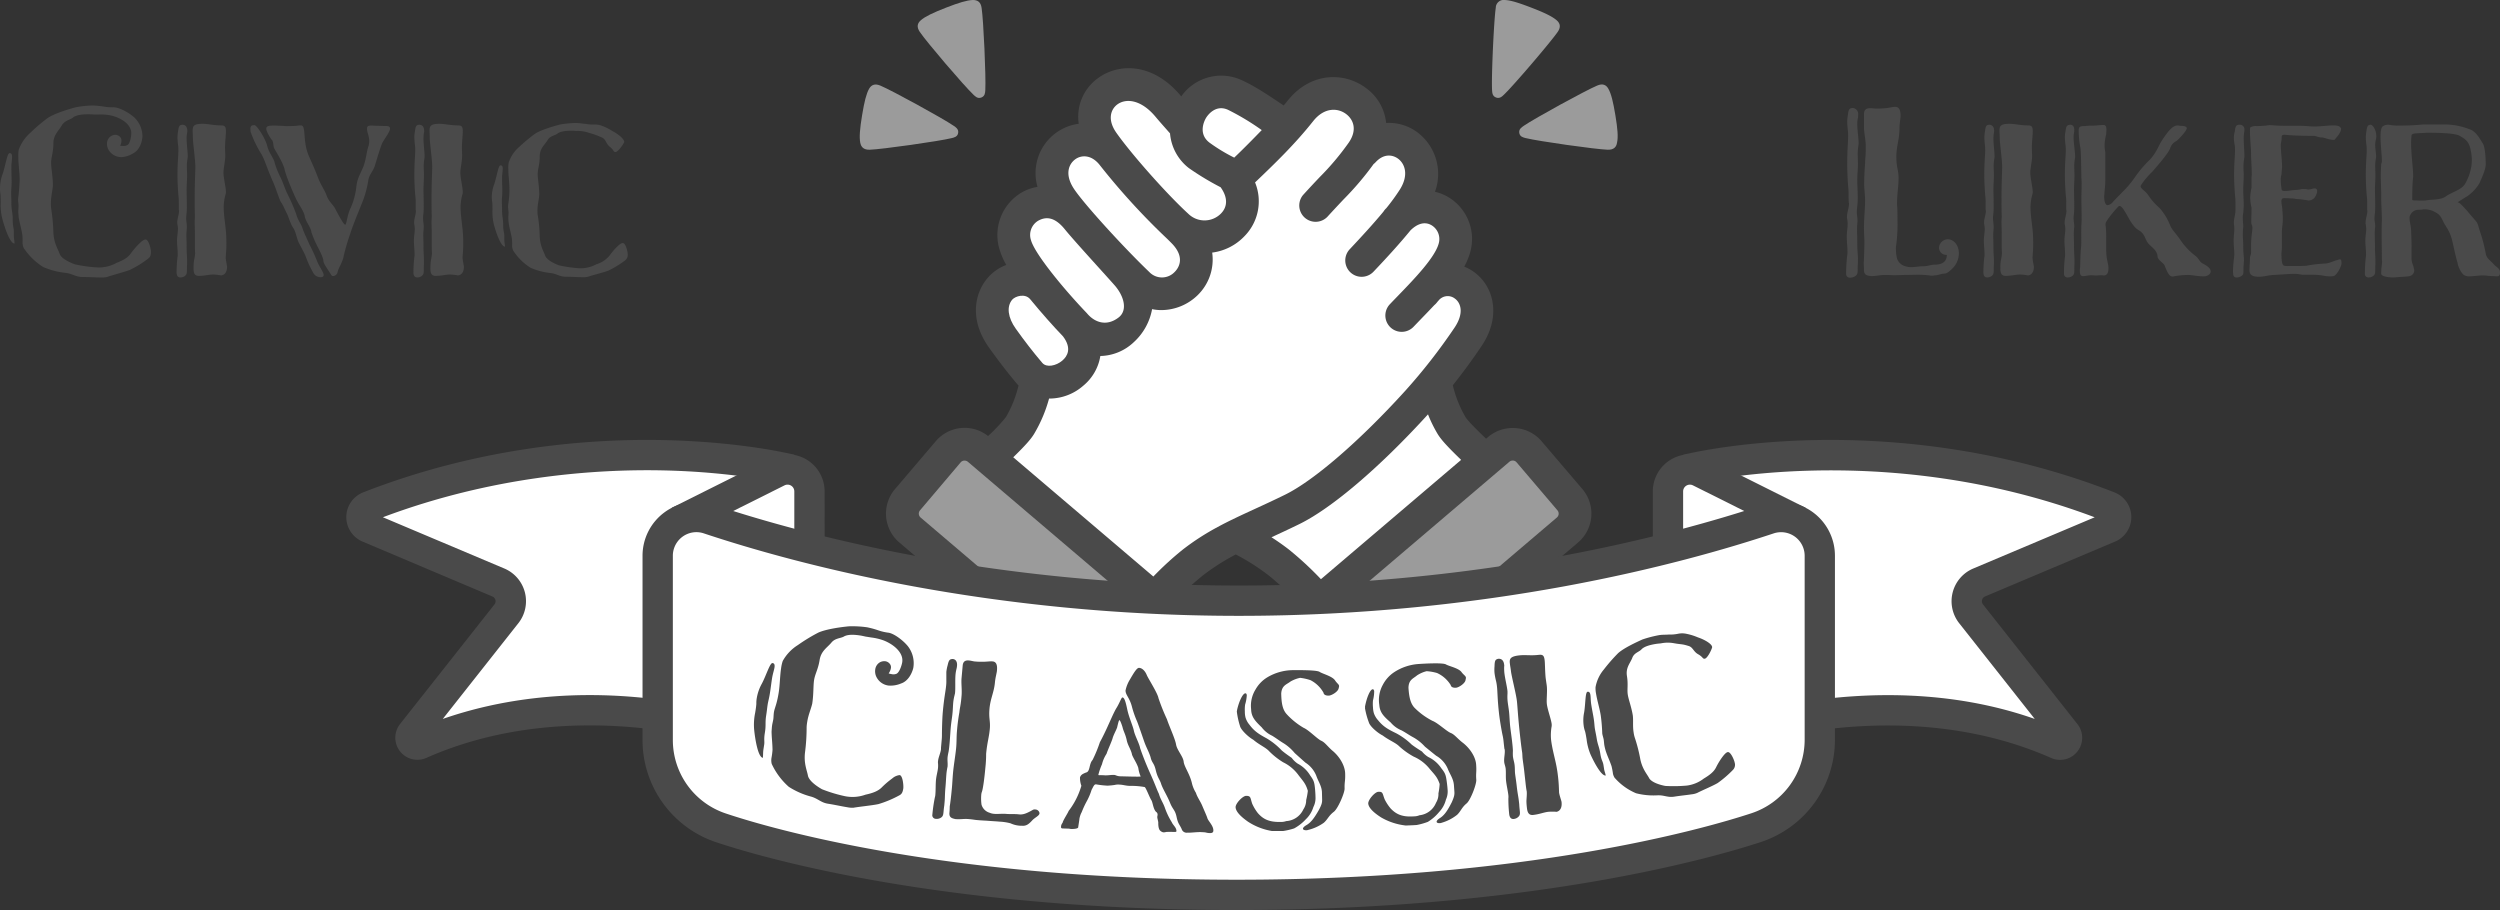 <svg id="Layer_1" data-name="Layer 1" xmlns="http://www.w3.org/2000/svg" viewBox="0 0 800 291.21"><rect x="0" y="0" width="800" height="291.21" fill="#333333" stroke="none"/><defs><style>.cls-1{fill:#9b9b9b;}.cls-2{fill:#4a4a4a;}.cls-3{fill:#fff;}</style></defs><path class="cls-1" d="M478.72,31.19h0c1.18.46,1.94-.32,2.56-.91,3.08-2.93,15-16.89,17.19-20.08,1.1-1.61.73-2.79-.35-3.72-1.43-1.23-3.88-2.41-8-4S483.35.06,481.46,0a2.52,2.52,0,0,0-2.81,2.49c-.6,3.81-1.43,22.09-1.19,26.31C477.51,29.65,477.54,30.73,478.72,31.19Z"/><path class="cls-1" d="M516.92,36.87c-.71-4.3-1.34-6.88-2.25-8.48-.69-1.22-1.78-1.79-3.59-1-3.62,1.51-19.92,10.43-23.46,12.86-.72.49-1.65,1.08-1.45,2.3v0c.2,1.21,1.26,1.44,2.09,1.65,4.11,1,22.31,3.58,26.19,3.71,1.95.07,2.79-.86,3-2.25C517.86,43.83,517.63,41.17,516.92,36.87Z"/><path class="cls-1" d="M311.49,30.29c.61.59,1.38,1.37,2.55.91h0c1.17-.46,1.21-1.54,1.26-2.39.24-4.22-.59-22.5-1.19-26.31C313.84.58,312.76,0,311.33,0c-1.89.06-4.5.85-8.65,2.47s-6.6,2.79-8,4c-1.09.93-1.45,2.11-.36,3.72C296.47,13.4,308.4,27.36,311.49,30.29Z"/><path class="cls-1" d="M306.61,42.55v0c.2-1.22-.72-1.81-1.44-2.3-3.54-2.43-19.84-11.35-23.46-12.86-1.81-.76-2.9-.19-3.59,1-.91,1.6-1.54,4.18-2.25,8.48s-.94,7-.59,8.79c.26,1.39,1.1,2.32,3.05,2.25,3.88-.13,22.08-2.7,26.19-3.71C305.35,44,306.41,43.76,306.61,42.55Z"/><path class="cls-2" d="M493.29,141.18A12,12,0,0,0,485,137a12.12,12.12,0,0,0-8.82,2.85l-.63.54c-2.74-2.63-5.88-5.73-6.59-6.92a37.39,37.39,0,0,1-4.06-10.18c3.82-4.8,6.93-9.17,9.15-12.48,3.79-5.59,4.07-10.45,3.65-13.54A14.87,14.87,0,0,0,471.63,87a14.7,14.7,0,0,0-3.08-1.68,21.37,21.37,0,0,0,2-4.93A15.6,15.6,0,0,0,463,62.81a14.82,14.82,0,0,0-3.81-1.44,16.63,16.63,0,0,0-5.37-18.83,15.22,15.22,0,0,0-10.26-3.19A15.68,15.68,0,0,0,437,28.09c-6.76-5-17.51-5.22-25,4.18-.41.51-.81,1-1.22,1.48l-.32-.21c-5-3.36-8.95-6-13.18-7.92A15.63,15.63,0,0,0,378,30.85l-.2-.24c-9.07-10.82-20.19-10.4-26.68-5.42a15.14,15.14,0,0,0-5.92,14.41A15.92,15.92,0,0,0,332,59.8a15,15,0,0,0-4.93,1.72,15.79,15.79,0,0,0-7.2,18.36A25.1,25.1,0,0,0,322,84.79a14.53,14.53,0,0,0-6.33,4.61c-3.76,4.73-5.51,13,.84,21.87,3.06,4.28,6,8.1,9,11.65.13.15.28.29.42.44a37.18,37.18,0,0,1-4,10.06,53.35,53.35,0,0,1-5.75,6.11,12.09,12.09,0,0,0-16.73,1.65l-13.05,15.33a12.12,12.12,0,0,0,1.37,17.07l59.69,50.81a12,12,0,0,0,7.83,2.88c.33,0,.66,0,1,0a11.94,11.94,0,0,0,8.25-4.22l13.06-15.34a12.09,12.09,0,0,0-.6-16.34,87,87,0,0,1,7.88-7.2,70.7,70.7,0,0,1,10.57-6.74,69.72,69.72,0,0,1,10.57,6.74,94.15,94.15,0,0,1,8.84,8.17,12.13,12.13,0,0,0-2.58,6.56,12,12,0,0,0,2.85,8.81l13,15.34a12,12,0,0,0,8.25,4.22c.34,0,.67,0,1,0a12,12,0,0,0,7.82-2.88h0L505,173.58a12.13,12.13,0,0,0,1.37-17.07Z"/><path class="cls-3" d="M378.5,175.86a100.23,100.23,0,0,0-9.43,8.63l-44.83-38.16c3.67-3.59,5.61-5.71,6.7-7.53a45.31,45.31,0,0,0,4.76-11.26H336a16.5,16.5,0,0,0,10.7-4.16,15.5,15.5,0,0,0,5.41-9.46h0a16,16,0,0,0,10.72-4.44,18.87,18.87,0,0,0,5.84-10.55,15.06,15.06,0,0,0,3,.3,16.74,16.74,0,0,0,11.5-4.7,15.91,15.91,0,0,0,4.73-13.7,17.3,17.3,0,0,0,10.3-5.22,15.9,15.9,0,0,0,3.42-17.23c6.54-6.26,12.73-12.22,18.6-19.62,3.48-4.4,7.79-4.32,10.51-2.29,2.32,1.72,3.75,5.06.81,9.25a84.62,84.62,0,0,1-9.2,10.92c-1.55,1.63-3.3,3.49-5.37,5.77a5.23,5.23,0,0,0,7.76,7c2-2.19,3.7-4,5.21-5.6a95.65,95.65,0,0,0,9.62-11.32,4.93,4.93,0,0,0,.64-.58c2.63-2.86,5.47-2.43,7.25-1.08,2.08,1.59,3.46,5.12.51,9.82a65,65,0,0,1-4.37,6,3.07,3.07,0,0,0-.26.25,5.8,5.8,0,0,0-.65.85c-3.25,3.93-7.11,8.11-10.76,12a5.23,5.23,0,1,0,7.6,7.19c4-4.21,8.24-8.82,11.83-13.22,2.24-2.21,4.56-2.84,6.59-1.73a5.15,5.15,0,0,1,2.48,5.81c-1.16,4.54-7.76,11.37-13.07,16.86-.88.91-1.75,1.8-2.59,2.69a5.23,5.23,0,0,0,7.57,7.22l2.54-2.64c1.38-1.42,2.76-2.86,4.12-4.3a5.08,5.08,0,0,0,.85-.88c.09-.12.18-.22.27-.33l.24-.26a3.74,3.74,0,0,1,5.18-.64c1.94,1.38,3.07,4.67-.12,9.39A183,183,0,0,1,449.73,125c-14.51,16-29.29,28.8-38.56,33.33-3.47,1.7-6.57,3.13-9.57,4.51C392.92,166.83,386.07,170,378.5,175.86Z"/><path class="cls-3" d="M412.46,175.86c-1.81-1.4-3.65-2.69-5.59-3.94,2.69-1.24,5.67-2.62,8.9-4.2,10.42-5.1,25.79-18.2,41.19-35.13A42.79,42.79,0,0,0,460,138.8c1.17,1.95,3.32,4.26,7.56,8.36l-44.86,38.18A105.29,105.29,0,0,0,412.46,175.86Z"/><path class="cls-3" d="M385.94,37.71c.46-.75,3-4.42,7.05-2.56a79,79,0,0,1,10.77,6.48c-2.67,2.75-5.85,6-8.81,8.81a55,55,0,0,1-8-4.86C383.13,42.57,385.64,38.2,385.94,37.71Z"/><path class="cls-3" d="M357.45,33.49c2.75-2.11,7.62-1.73,12.29,3.84,1.43,1.71,3,3.46,4.67,5.35a15.66,15.66,0,0,0,6,11.09,88,88,0,0,0,10.19,6.15c2.25,3.14,2.33,6.13.12,8.4a7.39,7.39,0,0,1-10.43.12c-6.81-6.22-18.25-19.11-23.09-26C354.26,38.21,355.5,35,357.45,33.49Z"/><path class="cls-3" d="M344.14,50.93c1.87-1.33,5.13-1.57,7.87,2a220.37,220.37,0,0,0,21.22,23.24c.45.41,1.84,1.81,2.1,2.1,4.16,4.6,1.47,7.87.55,8.77a5.59,5.59,0,0,1-8.11,0c-8.11-7.76-21.35-22.22-24.31-26.93C340.69,55.67,342,52.46,344.14,50.93Z"/><path class="cls-3" d="M332.19,70.65c2.39-1.35,5.21-1.37,8.49,2.65,3,3.71,12.24,13.75,16,18,3,3.43,4.28,8,1.25,10.31-3.83,2.94-7.67,1.6-10.14-1.4-7.49-7.81-16.58-18.91-17.85-23.28A5.3,5.3,0,0,1,332.19,70.65Z"/><path class="cls-3" d="M325.05,105.19c-2.53-3.54-3-7.07-1.16-9.28,1-1.16,4.16-2.12,5.78-.15,3.4,4.14,7.49,8.78,10.49,11.87,2.86,3.79,1.49,6.31-.24,7.78-1.92,1.63-5,2.33-6.38.72C330.71,112.81,327.93,109.23,325.05,105.19Z"/><path class="cls-1" d="M369.66,200.89,356.6,216.23a1.61,1.61,0,0,1-1.12.57,1.59,1.59,0,0,1-1.19-.38L294.6,165.61a1.63,1.63,0,0,1-.19-2.31l13-15.34a1.65,1.65,0,0,1,1.12-.57h.13a1.66,1.66,0,0,1,1.07.39l59.69,50.81a1.61,1.61,0,0,1,.57,1.11A1.64,1.64,0,0,1,369.66,200.89Z"/><path class="cls-1" d="M498.19,165.61,438.5,216.42h0a1.66,1.66,0,0,1-2.32-.19l-13.05-15.34a1.63,1.63,0,0,1,.19-2.31L483,147.77a1.64,1.64,0,0,1,1.06-.39h.13a1.61,1.61,0,0,1,1.12.57l13.06,15.34A1.63,1.63,0,0,1,498.19,165.61Z"/><path class="cls-3" d="M253,150.22s-63.64-16.06-135,11.87a3.64,3.64,0,0,0-.07,6.74l41.62,17.56a6.53,6.53,0,0,1,2.58,10.05l-30.22,38.27a2.23,2.23,0,0,0,2.66,3.41c56.42-25,117.23,1.07,117.23,1.07"/><path class="cls-2" d="M249.8,243.65A166.53,166.53,0,0,0,213.26,234c-19.6-2.95-48.83-3.87-76.81,8.52A7.07,7.07,0,0,1,128,231.71l30.22-38.28a1.62,1.62,0,0,0,.31-1.45,1.66,1.66,0,0,0-1-1.12L116,173.3a8.5,8.5,0,0,1,.19-15.73c37.62-14.72,73.06-17.23,96.16-16.74,25.09.53,41.16,4.52,41.83,4.69l-2.38,9.41,1.19-4.71-1.18,4.71c-.16,0-15.9-3.93-40-4.41-21.56-.42-54.33,1.87-89.29,15l38.84,16.39a11.36,11.36,0,0,1,4.51,17.52l-24.18,30.63c17-5.92,41.62-10.42,73.31-5.59,22.61,3.45,38,10,38.64,10.25Z"/><path class="cls-3" d="M217.18,166.82,248.89,151A7,7,0,0,1,259,157.24v16.84"/><path class="cls-2" d="M263.89,174.08h-9.71V157.24a2.16,2.16,0,0,0-3.12-1.93l-31.72,15.85L215,162.48l31.71-15.85a11.87,11.87,0,0,1,17.17,10.61Z"/><path class="cls-3" d="M539.83,150.22s63.64-16.06,135,11.87a3.64,3.64,0,0,1,.08,6.74l-41.62,17.56a6.52,6.52,0,0,0-2.58,10.05L661,234.71a2.22,2.22,0,0,1-2.65,3.41c-56.43-25-117.23,1.07-117.23,1.07"/><path class="cls-2" d="M543,243.65l-3.82-8.92c.64-.27,16-6.8,38.63-10.25,18.83-2.87,46.05-4,73.31,5.58l-24.17-30.62a11.36,11.36,0,0,1,4.51-17.52l38.84-16.39c-68-25.57-128.65-10.76-129.27-10.6l-2.37-9.41c.67-.17,16.73-4.16,41.83-4.69,23.1-.48,58.54,2,96.16,16.74a8.5,8.5,0,0,1,.19,15.73l-41.61,17.56a1.66,1.66,0,0,0-.66,2.57l30.21,38.28a7.07,7.07,0,0,1-8.42,10.84c-28-12.39-57.22-11.47-76.81-8.52A167,167,0,0,0,543,243.65Z"/><path class="cls-3" d="M575.61,166.82,543.9,151a7,7,0,0,0-10.15,6.27v16.84"/><path class="cls-2" d="M538.6,174.08h-9.7V157.24a11.87,11.87,0,0,1,17.17-10.61l31.71,15.85-4.34,8.68-31.71-15.85a2.17,2.17,0,0,0-3.13,1.93Z"/><path class="cls-3" d="M582.33,236.68a29.65,29.65,0,0,1-20.43,28.18c-28.92,9.5-87.19,21.5-166.2,21.5-78.81,0-136.35-11.93-164.93-21.42a29.66,29.66,0,0,1-20.31-28.15V177.85a12.4,12.4,0,0,1,16.31-11.77c27.89,9.28,89.56,26.14,169.62,26.14S538.13,175.36,566,166.08a12.4,12.4,0,0,1,16.31,11.77Z"/><path class="cls-2" d="M395.7,291.21c-93.93,0-151.15-16.59-166.46-21.67a34.46,34.46,0,0,1-23.63-32.75V177.85a17.24,17.24,0,0,1,22.69-16.37c29.06,9.67,89.53,25.89,168.09,25.89s139-16.22,168.09-25.89a17.24,17.24,0,0,1,22.7,16.37v58.83a34.44,34.44,0,0,1-23.77,32.79C547.88,274.57,489.87,291.21,395.7,291.21ZM222.83,170.29a7.55,7.55,0,0,0-7.52,7.56v58.94a24.77,24.77,0,0,0,17,23.54c14.95,5,70.93,21.18,163.4,21.18,92.73,0,149.5-16.27,164.69-21.25a24.78,24.78,0,0,0,17.09-23.58V177.85a7.54,7.54,0,0,0-9.93-7.16c-29.61,9.85-91.22,26.38-171.16,26.38s-141.54-16.53-171.15-26.38A7.47,7.47,0,0,0,222.83,170.29Z"/><path class="cls-2" d="M241.33,233.52a18.65,18.65,0,0,1,.31-5.36c.17-1,.32-2,.39-2.9a9.87,9.87,0,0,1,.16-2,14.28,14.28,0,0,1,1.63-4.54c1.43-2.74,2.58-6.67,3.4-6.54.59.09.74.57.62,1.39s-.54,2-.78,3.45c-.3,1.93-.46,3.43-.68,4.77-.27,1.71-.57,2.65-.72,3.61-.18,1.12-.25,2.1-.49,3.58-.37,2.38,0,3-.41,5.49s0,2.66-.26,4.07l-.21,1.34c-.15,1-.06,1.82-.19,2.63C242.54,242.24,241.63,236.46,241.33,233.52Zm49.21-26.71a8.87,8.87,0,0,1,1.72,6.9c-.45,1.9-1.74,4.29-3.91,5a8.7,8.7,0,0,1-3.91.68,5,5,0,0,1-3.8-2.43,4.12,4.12,0,0,1-.55-2.83,3.08,3.08,0,0,1,1.49-2.2,2.92,2.92,0,0,1,1.73-.33,2.2,2.2,0,0,1,1.64,1.17,1.67,1.67,0,0,1,.13,1.08,4.07,4.07,0,0,1-.71,1.64,6.29,6.29,0,0,0,1,.24,2.49,2.49,0,0,0,1.54-.14c.91-.46,1.63-2.63,1.8-3.67.5-3.19-3-5.87-6-7a17.74,17.74,0,0,0-3.89-.92l-1.48-.24c-.23,0-1-.22-1.92-.38-1.79-.28-4.11-.49-5.46.36-1.16.58-2.82.47-4,2-1.4,1.61-3.23,2.62-3.69,5.51s-1.46,4.42-1.76,6.35c-.29,1.78-.13,4.62-.6,7.59-.44,1.83-1.24,3.53-1.59,5.76a14.15,14.15,0,0,0-.2,1.72,62.41,62.41,0,0,1-.52,8.14c-.42,3.59.68,5.82.95,7.46.42,1.67,2.82,3.34,4.5,4.29a46.1,46.1,0,0,0,7.34,2.22,12.12,12.12,0,0,0,6.55-.48c2.44-.53,4.14-1.18,5.33-2.44a28.39,28.39,0,0,1,3.25-2.76,4.29,4.29,0,0,1,2.38-1.07c1,.17,1.28,3.48,1.15,4.3-.2,1.26-.52,1.82-1.34,2.22a34.12,34.12,0,0,1-6.61,2.76c-2.05.44-6.29.84-8,1.17a8,8,0,0,1-2-.17c-1.71-.27-3.91-.77-6.14-1.12-2.38-.37-3.23-1.73-5.65-2.34a25,25,0,0,1-6.9-3.07,22.27,22.27,0,0,1-5.46-7.33,4.8,4.8,0,0,1-.09-1.84,22.42,22.42,0,0,0,.35-2.69c-.06-2.52-.24-3.31-.31-5.75.06-.83.09-1.51.18-2.11s.29-1.32.38-1.92.07-1.43.2-2.25c.23-1.41.92-2.44,1.53-6.3.39-2.45.39-5.35.76-7.72a12,12,0,0,1,.53-2.36,14,14,0,0,1,4.84-5.09,55.74,55.74,0,0,1,6.57-4c2.53-1.12,7.2-1.76,9.76-2a34,34,0,0,1,5.81.31,27.69,27.69,0,0,1,3.65,1,15.9,15.9,0,0,0,3.16.73C286,202.67,289,204.89,290.54,206.81Z"/><path class="cls-2" d="M306.25,213a5.33,5.33,0,0,1-.16,1,12.61,12.61,0,0,0-.32,1.79c-.17,1.94,0,4.37-.15,5.87,0,.3-.12.52-.14.74a14.78,14.78,0,0,0-.45,2.46c-.09,1-.11,2.1-.21,3.15-.15,1.72-.4,2.76-.59,4.93-.12,1.35-.21,3.15-.37,4.95-.08.9-.17,1.79-.32,2.69a15.35,15.35,0,0,0-.31,1.71c-.1,1.12.07,1.81,0,2.86,0,.3-.13.59-.15.89a15.64,15.64,0,0,0-.24,1.79c-.11,1.2-.13,2.26-.29,4.05-.22,2.4-.14,3.24-.28,4.74l-.1,1.12c-.36,2.31-.13,3.16-.87,3.77a2.42,2.42,0,0,1-1.78.52,1.17,1.17,0,0,1-1.19-1.09,51.1,51.1,0,0,1,.82-5.74,4,4,0,0,0,.17-1c.12-1.35.06-3.16.19-4.59s.54-2.67.66-3.94a9,9,0,0,0,0-1.36,2.72,2.72,0,0,1,0-.76c.12-1.27.84-2.64.95-3.84,0-.15,0-.3,0-.45.07-.75.14-1.58.2-2.25a15.41,15.41,0,0,0,.1-1.88c0-1.29.07-5,.27-7.22.42-4.72.9-6.64,1.07-8.51a12.55,12.55,0,0,0,.07-1.66c0-1.28,0-2.11,0-2.71a12.67,12.67,0,0,1,.42-2.16c.39-1.77.7-1.9,1.54-2C306,210.93,306.34,212,306.25,213Zm17.12,50.46a16.77,16.77,0,0,0-3.43-.53c-1.27-.12-2.78-.18-4.27-.31-1.81-.09-2.48-.15-3.23-.22s-.89-.15-2.39-.29c-1.65-.15-2.66.14-4.3,0-1.26-.26-2.07-.56-1.93-2.06.11-1.2.07-1.65.11-2.1.15-.82.43-3.06.69-5.91.14-1.64.18-2.85.36-4.87.22-2.4.84-6,1-8,.16-1.79.08-3.39.24-5.11a60.74,60.74,0,0,1,.78-6.12c.11-1.27.42-2.23.62-4.4l.08-.9c.17-1.87-.16-4.09,0-5.66l.36-4c.13-1.5,1.06-1.72,2-1.63.68.06,1.34.27,1.86.32a24.58,24.58,0,0,0,2.71.09c1.06,0,2.13-.18,3-.11s1.6.67,1.4,2.85c0,.6-.5,2.22-.65,3.86-.28,3.15-1.45,5.16-1.74,8.38s.33,3.95.1,6.5c-.25,2.77-.84,4.3-1.18,8a38.6,38.6,0,0,1-.25,4.51c-.3,3.37-.79,7-1.15,7.75a4.43,4.43,0,0,0-.17,1,14,14,0,0,0,.1,3,3.77,3.77,0,0,0,2.56,2.57,4.46,4.46,0,0,0,1.48.36c1.12.1,2.5-.08,3.62,0,1.58.15,2.94,0,4.22.16s2.35-.17,4.5-1.41a1.15,1.15,0,0,1,.77-.15,1.42,1.42,0,0,1,1.29.79,1.14,1.14,0,0,1,.11.46c-.07.75-1.32,1.24-2.23,2.14-1.09,1.19-1.91,1.94-3.34,1.82A8.37,8.37,0,0,1,323.37,263.46Z"/><path class="cls-2" d="M375.55,266.22c-1.58-.05-2,0-2.34,0a2.67,2.67,0,0,1-1,.12,2,2,0,0,1-.89-.48c-.74-.55-.68-2.5-.67-2.58,0-.45-.33-1.44-.32-1.81s.09-.45.09-.68a1,1,0,0,0-.49-1c-.95-1-1-3-1.54-3.81s-1.75-4.12-2.13-4.13a24.72,24.72,0,0,0-4.65-.37c-1.28,0-2.17-.37-3.45-.41a4.45,4.45,0,0,0-1.43.11,21.32,21.32,0,0,1-2.34.23,29.14,29.14,0,0,1-3.67-.42c-.6,0-.77.58-1.41,1.76a19.6,19.6,0,0,1-1.46,3.49,29.64,29.64,0,0,0-1.7,3.64,6.93,6.93,0,0,0-.74,2.16c0,.22-.29,2-.39,2.69,0,.38-1.07.57-2.2.54-.37,0-.59-.1-.9-.11l-1.72-.05c-.45,0-.68-.1-.67-.47a2,2,0,0,1,.5-1.34c.1-.75,1.83-3.33,1.92-3.78a23.37,23.37,0,0,0,1.9-2.87,24.56,24.56,0,0,0,2.19-5.2,7.33,7.33,0,0,1-.44-2.72c.32-.75.63-1,1.92-1.52,1.37-.26.92-2.76,2.09-4a42.67,42.67,0,0,0,2.36-5.72c.79-1.41,2-3.93,2.65-5.41.56-1.19,1.62-3.71,2.49-5.26,1.19-1.85,1.7-3.64,2.07-3.63.6,0,1,1.24,1.54,3.81s1.79,5.25,2.12,6.84,1.75,4.12,2,5.56c.48,1.44,1.66,4.64,3.28,8.22s1.95,4.8,2.73,6.41c.54,1.89,1.34,2.75,2,4.72a23.28,23.28,0,0,0,2.12,4.36c.42,1,1.53,1.7,1.49,2.9C376.37,266.25,376,266.24,375.55,266.22ZM356.1,236c-.26,1.12-1.55,3.79-2,5.21a10.82,10.82,0,0,0-1.46,3.34,21.61,21.61,0,0,0-1.16,3.35c0,.15.07.15.3.16a16.18,16.18,0,0,1,1.95.06c.9,0,1.89-.17,2.64-.15a1.8,1.8,0,0,1,.6.1,4.09,4.09,0,0,0,1.72.35c.37,0,6.31.2,6.32.05a10.37,10.37,0,0,1-.75-2.73c-.48-1.52-1.49-2.91-2-4.2-.32-1.74-1.41-3-1.73-4.8-.47-2-1-2.66-1.31-4-.2-.69-.75-2.28-1-2.29s-.58,1.79-.66,1.93C357.55,233,356.6,234.56,356.1,236Zm27.57,30.28c-1.05,0-2.64.22-3.77.18a1.65,1.65,0,0,1-1.77-1.18c-.7-1.53-1.15-1.62-1.61-3.81-.52-2.43-1.2-2.3-2.11-4.58s-2.42-4.59-2.89-6.19c-.49-1.44-1.08-1.76-1.68-4.26s-1.21-2.15-1.67-4.19c-.62-1.9-1.34-3-2-4.88s-1.58-4.64-2.28-6.46a31.72,31.72,0,0,1-1.72-4.95c-.75-2.73-2-3.59-2-5a10.86,10.86,0,0,1,1.39-3.49c1-1.7,2.15-3.77,2.9-3.75,1.13,0,2.07,1.2,2.49,2.26s3.5,5.83,3.76,7.42a66,66,0,0,0,2.72,6.78c.68,2.13,2.59,6.17,2.91,8.06s2.36,3.91,2.45,5.65c.33,1.74,1.85,3.66,2.58,6.55a10.39,10.39,0,0,0,1.33,3.27c.41,1.37,1.42,2.68,2.05,4.2s1.41,3.21,1.61,3.89c.2.84,2,2.47,1.91,4,0,.68-.55.81-1.23.79a6.24,6.24,0,0,1-1.2-.19C385.62,266.31,384,266.26,383.67,266.25Z"/><path class="cls-2" d="M398.51,221.86a.38.38,0,0,1,.38.29c0,.07.08.15.08.3a12.19,12.19,0,0,1-.53,3,11.26,11.26,0,0,0-.09,2.18,8.08,8.08,0,0,0,.19,1.88,6.21,6.21,0,0,0,1.26,2.37c1.48,2,2.85,2.95,5.52,4.39a22,22,0,0,1,4.83,3.87c1.38,1.17,3.06,2.26,3.22,2.4a7.41,7.41,0,0,0,1.92,1.84,10.21,10.21,0,0,1,4,3.81c1.24,1.7,1.33,2.3,1.54,4.48.1,1.28.12,1.88.13,2.4a6.28,6.28,0,0,1-.68,3.18,8.93,8.93,0,0,1-2.39,3.89,14.56,14.56,0,0,1-3.76,2.95,22.12,22.12,0,0,1-3.59.84c-1.51,0-2.94,0-3.46,0a20,20,0,0,1-7.74-3c-1.23-.88-3.91-2.84-3.95-4.65,0-1.2,2.25-3.58,3.37-3.61,1.58,0,1.3.64,1.94,2.51a14.47,14.47,0,0,0,1.8,3c1.55,1.77,3.38,2.93,7.22,2.84a5,5,0,0,0,1.87-.27,6.46,6.46,0,0,0,5.48-3.74,5.3,5.3,0,0,0,.91-3,22.51,22.51,0,0,0,.53-2.94c-.66-2.24-1.35-2.91-2.9-4.9a13.25,13.25,0,0,0-5-4.24,23.56,23.56,0,0,1-4.52-3.58c-1.08-1.18-3.14-2-5.05-3.64-1.68-.94-4-3.22-4.25-4.41a24.8,24.8,0,0,1-1-4.57c0-.22.07-.37.07-.52C396.46,224.46,397.68,221.88,398.51,221.86Zm24.57,33.93-.05-2c0-2.18-1.13-3.59-1.78-5.45a8.85,8.85,0,0,0-3.49-4.28c-.76-.66-2.15-1.91-3.45-3.08a15.13,15.13,0,0,0-3.46-3.08c-1.45-.86-2.22-1.52-3.75-2.46a9,9,0,0,1-3.37-2.71c-2.08-2-3.31-3.3-3.37-5.78a9.89,9.89,0,0,1,1.43-6.35,10.71,10.71,0,0,1,3.74-3.85,16.3,16.3,0,0,1,8-2.3c1.43,0,7.75-.11,8.74.55s4.17,1.4,5,2.81c.7,1,1.23,1.17,1.24,1.78a2.61,2.61,0,0,1-.13.6c-.13,1.13-2.28,2.39-3.18,2.41s-1.59-.26-1.68-.94a10,10,0,0,0-4.15-4,15.69,15.69,0,0,0-3.33-.75,10.11,10.11,0,0,0-3.13,1.21c-1.18.93-2.76,1.19-2.92,3.83.07,2.85.35,5.1,1.81,6.65a23.49,23.49,0,0,0,5.37,4.31c1.67.71,4.37,3.58,5.67,4.15,1.14.5,2,1.83,3.53,3.15,2.15,1.75,4,4.64,4.08,7.27s-.24,2.57-.18,4.9c0,1.42-2.18,6.52-3.51,7.45-1.62,1.24-1.9,2.38-3.15,3.46a14.47,14.47,0,0,1-5.06,2.3,1.75,1.75,0,0,1-.6.09c-.6,0-1-.2-1-.5s.36-.69,1-1.08c1.56-.86,2.65-2.39,4.09-4.91C423,257.38,423.1,256.77,423.08,255.79Z"/><path class="cls-2" d="M439.25,220.57a.37.37,0,0,1,.39.27c0,.08.09.15.1.3a12.15,12.15,0,0,1-.39,3,12,12,0,0,0,0,2.18,8.24,8.24,0,0,0,.28,1.87,6.49,6.49,0,0,0,1.37,2.31c1.57,1.93,3,2.81,5.73,4.12a21.71,21.71,0,0,1,5,3.64c1.44,1.1,3.17,2.11,3.33,2.25a8.11,8.11,0,0,0,2,1.74,10.23,10.23,0,0,1,4.18,3.62c1.32,1.64,1.44,2.23,1.74,4.4.17,1.27.21,1.87.25,2.39a6.26,6.26,0,0,1-.53,3.21,8.92,8.92,0,0,1-2.2,4A14.24,14.24,0,0,1,456.9,263a21.61,21.61,0,0,1-3.55,1c-1.5.11-2.93.13-3.45.17A20.08,20.08,0,0,1,442,261.6c-1.26-.81-4-2.65-4.16-4.45-.08-1.2,2.08-3.69,3.2-3.77,1.58-.11,1.32.59,2.06,2.42a14.34,14.34,0,0,0,1.94,2.95c1.63,1.69,3.52,2.76,7.34,2.49a4.85,4.85,0,0,0,1.86-.36,6.45,6.45,0,0,0,5.29-4,5.26,5.26,0,0,0,.77-3,21.11,21.11,0,0,0,.39-3c-.76-2.21-1.48-2.84-3.13-4.76a13.41,13.41,0,0,0-5.18-4,23.65,23.65,0,0,1-4.69-3.36c-1.14-1.12-3.22-1.88-5.22-3.4-1.72-.85-4.13-3-4.44-4.2a25,25,0,0,1-1.23-4.51c0-.23.05-.38,0-.53C437.33,223.27,438.42,220.63,439.25,220.57ZM465.4,253.3l-.14-2c-.16-2.18-1.31-3.53-2-5.36a8.86,8.86,0,0,0-3.69-4.11c-.8-.62-2.24-1.8-3.6-2.91a14.72,14.72,0,0,0-3.6-2.91c-1.49-.79-2.28-1.42-3.85-2.28a9,9,0,0,1-3.5-2.54c-2.17-1.89-3.47-3.15-3.64-5.62a10,10,0,0,1,1.12-6.42,10.89,10.89,0,0,1,3.56-4,16.32,16.32,0,0,1,7.88-2.67c1.42-.1,7.73-.48,8.75.13s4.23,1.2,5.08,2.58c.75.92,1.29,1.11,1.33,1.71a2.92,2.92,0,0,1-.11.61c-.07,1.14-2.16,2.49-3.06,2.56s-1.59-.19-1.71-.86a10,10,0,0,0-4.35-3.84,15.15,15.15,0,0,0-3.36-.59,10,10,0,0,0-3.07,1.35c-1.13,1-2.69,1.32-2.73,4,.2,2.85.59,5.08,2.13,6.55a22.71,22.71,0,0,0,5.56,4c1.7.64,4.54,3.37,5.86,3.88,1.16.45,2.08,1.74,3.68,3,2.22,1.65,4.23,4.45,4.42,7.07s-.12,2.58.05,4.9c.1,1.43-1.87,6.62-3.15,7.61-1.57,1.32-1.79,2.47-3,3.61a14.4,14.4,0,0,1-4.94,2.54,1.56,1.56,0,0,1-.6.11c-.6.05-1-.15-1-.45s.33-.7,1-1.13c1.51-.93,2.53-2.51,3.85-5.1C465.37,254.89,465.47,254.28,465.4,253.3Z"/><path class="cls-2" d="M479.38,210.82c1.35-.15,1.84.86,1.95,1.9a1.57,1.57,0,0,1,0,.61,15.52,15.52,0,0,0,.07,2c.23,2,.88,4.44,1,5.93,0,.3,0,.53,0,.76a13.78,13.78,0,0,0,.05,2.49c.12,1.05.31,2.08.43,3.13.19,1.72.16,2.78.4,5,.15,1.34.42,3.13.62,4.92.1.9.2,1.79.23,2.7a15.87,15.87,0,0,0,0,1.74c.13,1.12.42,1.76.54,2.81s.06,1.88.15,2.71c.14,1.19.33,2.23.53,4,.26,2.39.5,3.2.67,4.69l.13,1.12c.11,2.34.5,3.13-.1,3.87a2.45,2.45,0,0,1-1.64.87c-.6.06-1.31-.16-1.47-1.58a45.19,45.19,0,0,1-.26-5,4.74,4.74,0,0,0,0-1c-.15-1.35-.57-3.12-.73-4.54s0-2.72-.14-4c-.1-.82-.39-1.39-.46-2.07-.14-1.27.3-2.75.16-3.95,0-.15-.11-.29-.12-.44-.09-.75-.18-1.57-.25-2.24a14.5,14.5,0,0,0-.29-1.86c-.29-1.25-.92-4.89-1.17-7.13-.52-4.71-.44-6.69-.65-8.55a13.2,13.2,0,0,0-.26-1.64,23.46,23.46,0,0,1-.52-2.67,12,12,0,0,1,0-2.19C478.29,211.24,478.58,211.06,479.38,210.82Zm20.32,45.85c0-.3-.7-2.19-.8-3.09-.06-1.88-.11-3-.28-4.58-.09-.82-.2-1.8-.41-3-.46-2.83-1.52-6.19-1.87-9.33a16,16,0,0,1,.2-4.33,6,6,0,0,0,0-.61c-.17-1.57-1.34-4.61-1.55-6.48-.15-1.35.17-3.88,0-5.6-.08-.74-.29-1.93-.41-3-.2-2.47-.17-4.22-.28-5.26-.18-1.57-.53-2-1.95-1.83-2.54.29-4.17-.06-6.18.16-2.92.33-3.21,1.12-3,2.69.07.67.24,1.48.34,2.38.17,1.57,1.65,7.31,1.9,9.55.2,1.79.35,5.18,1,11,.18,1.64.39,3.51.7,5.59.05.45.05,1.13.12,1.8.15,1.27.39,2.76.52,4l.43,3.88c.11,1,.21,1.87.37,2.61.11,1-.1,2.51-.09,3.26s.09,1.5.16,2.1c.15,1.35.56,2.36,2,2.2,2-.22,3.32-.82,4.81-1a15.64,15.64,0,0,1,2.65,0S500,259.58,499.7,256.67Z"/><path class="cls-2" d="M513.83,248.16c-1.41.23-3.83-4.41-4.9-6.83a17.87,17.87,0,0,1-1.21-4.68c-.16-1-.3-1.85-.49-2.59a8.1,8.1,0,0,1-.45-1.83,12.52,12.52,0,0,1,.15-4.29c.46-2.81.33-6.45,1.08-6.57.52-.08.8.26.92,1s.06,1.82.28,3.15c.28,1.78.57,3.11.76,4.3.25,1.55.24,2.4.38,3.29s.37,1.84.59,3.18c.34,2.15.8,2.61,1.15,4.84s.76,2.31,1,3.58l.19,1.18C513.38,246.78,513.71,247.42,513.83,248.16Zm3,.89a18.75,18.75,0,0,0,6.71,4.79,22.24,22.24,0,0,0,6.74.67c2.26-.13,3.32.76,5.47.42s4-.5,5.59-.75a6.09,6.09,0,0,0,1.76-.44c1.4-.75,5-2.24,6.57-3.18a34.9,34.9,0,0,0,4.89-4.21,2.33,2.33,0,0,0,.54-2.3c-.12-.74-1.25-3.53-2.22-3.38-.59.1-1.29,1-1.73,1.58a22.09,22.09,0,0,0-2,3.29c-.69,1.4-2,2.44-3.92,3.59a11.2,11.2,0,0,1-5.42,2.25,46.4,46.4,0,0,1-6.91.12c-1.73-.33-4.21-1.08-5.11-2.38-.67-1.34-2.22-2.92-2.89-6.16a50.37,50.37,0,0,0-1.83-7.1,10.7,10.7,0,0,1-.32-1.54c-.32-2-.05-3.65-.25-5.37-.43-2.67-1.35-5-1.61-6.67s.17-3.23-.26-5.9.89-3.95,1.66-5.75c.57-1.69,2.06-1.93,2.91-2.75.9-1.06,3-1.54,4.59-1.81.81-.13,1.49-.16,1.72-.2a11,11,0,0,1,4.1-.05c2.43.45,2.55.2,4.63.86,1.51.37,1.59,1.8,3.18,2.69s1.38,1.53,2.13,1.41,2-2.45,2.32-3.58a.38.38,0,0,0,0-.23c-.17-1-2.51-2.34-4.52-3a18.58,18.58,0,0,0-3.69-1.15,6.36,6.36,0,0,0-2.75,0,12.29,12.29,0,0,1-2.85.23c-1.13.1-2.21,0-3.39.24a37.4,37.4,0,0,0-5.12,1.35c-2.05.94-5.88,2.7-7.75,4.37a55.72,55.72,0,0,0-4.57,5.23,12,12,0,0,0-2.66,5.68,9.27,9.27,0,0,0,.19,2.18c.35,2.15,1.13,4.62,1.48,6.84a55.87,55.87,0,0,1,.48,5.79c.12.75.36,1.31.47,2,.08.52.11,1.2.21,1.8a17.69,17.69,0,0,0,.45,1.83c.71,2.09,1.12,2.71,1.84,4.81a21.42,21.42,0,0,1,.46,2.43A3.89,3.89,0,0,0,516.79,249.05Z"/><path class="cls-2" d="M.72,69.91a17.72,17.72,0,0,1-.5-5.07c0-1,0-1.93-.08-2.79A9.93,9.93,0,0,1,0,60.12a13.39,13.39,0,0,1,.86-4.5C1.79,52.84,2.29,49,3.07,49c.57,0,.79.43.79,1.21s-.22,1.93-.22,3.36c0,1.86.08,3.29.08,4.57,0,1.65-.15,2.58-.15,3.51s.07,2,.07,3.43c0,2.28.43,2.85.43,5.21s.36,2.5.36,3.86v1.28c0,.93.22,1.72.22,2.51C3.15,77.92,1.43,72.63.72,69.91ZM42.94,37.55a8.41,8.41,0,0,1,2.64,6.21c-.14,1.86-1,4.29-2.93,5.29a8.22,8.22,0,0,1-3.57,1.22,4.78,4.78,0,0,1-3.93-1.72A4,4,0,0,1,34.23,46a2.88,2.88,0,0,1,1.07-2.29,2.8,2.8,0,0,1,1.57-.57,2.14,2.14,0,0,1,1.71.86,1.59,1.59,0,0,1,.29,1,3.85,3.85,0,0,1-.43,1.64,6.9,6.9,0,0,0,1,.07,2.35,2.35,0,0,0,1.43-.36c.79-.57,1.14-2.71,1.14-3.71,0-3.07-3.64-5.07-6.64-5.72a17.29,17.29,0,0,0-3.79-.28H30.15c-.21,0-.93-.07-1.85-.07-1.72,0-3.94.14-5.08,1.14-1,.72-2.57.86-3.5,2.5s-2.64,2.93-2.64,5.72-.72,4.36-.72,6.21.57,4.36.57,7.22c-.14,1.78-.64,3.5-.64,5.64a13,13,0,0,0,.07,1.65,60,60,0,0,1,.72,7.71c.14,3.43,1.5,5.36,2,6.86s3.14,2.72,4.86,3.36a44.52,44.52,0,0,0,7.21,1,11.46,11.46,0,0,0,6.08-1.43c2.21-.86,3.71-1.71,4.64-3.07A26.83,26.83,0,0,1,44.51,78c.57-.57,1.43-1.36,2.08-1.36,1,0,1.71,3.07,1.71,3.86,0,1.21-.21,1.78-.93,2.28a32.33,32.33,0,0,1-5.79,3.58c-1.85.71-5.78,1.71-7.35,2.28a7.6,7.6,0,0,1-1.94.15c-1.64,0-3.78-.15-5.93-.15s-3.28-1.14-5.64-1.36a23.77,23.77,0,0,1-6.93-1.85,20.85,20.85,0,0,1-6.21-6.08,4.45,4.45,0,0,1-.36-1.71,20,20,0,0,0-.08-2.57C6.72,72.7,6.43,72,6,69.7c-.07-.79-.14-1.43-.14-2s.07-1.29.07-1.86-.14-1.36-.14-2.14a61,61,0,0,0,.5-6.15c0-2.36-.43-5.07-.43-7.36A11.38,11.38,0,0,1,6,47.91a13.31,13.31,0,0,1,3.79-5.5,54.18,54.18,0,0,1,5.57-4.72c2.22-1.43,6.5-2.72,8.86-3.36a32.29,32.29,0,0,1,5.5-.57,28.16,28.16,0,0,1,3.58.36,15.1,15.1,0,0,0,3.07.21C38.08,34.33,41.23,36,42.94,37.55Z"/><path class="cls-2" d="M58.29,39.91c1.29,0,1.65,1,1.65,2a1.62,1.62,0,0,1-.07.57,11.85,11.85,0,0,0-.15,1.86c0,1.92.36,4.28.36,5.71,0,.29-.07.5-.07.71a13.55,13.55,0,0,0-.22,2.36c0,1,.08,2,.08,3,0,1.65-.15,2.65-.15,4.72,0,1.28.07,3,.07,4.71,0,.86,0,1.72-.07,2.58a15.56,15.56,0,0,0-.14,1.64c0,1.07.21,1.71.21,2.71s-.14,1.79-.14,2.58c0,1.14.07,2.14.07,3.86,0,2.28.15,3.07.15,4.5v1.07c-.15,2.21.14,3-.5,3.64a2.32,2.32,0,0,1-1.65.65c-.57,0-1.21-.29-1.21-1.65a42.59,42.59,0,0,1,.28-4.78,4,4,0,0,0,.08-1c0-1.28-.22-3-.22-4.35s.29-2.58.29-3.79c0-.79-.22-1.36-.22-2,0-1.22.57-2.57.57-3.72,0-.14-.07-.28-.07-.42V64.91a14.55,14.55,0,0,0-.07-1.78c-.14-1.22-.36-4.72-.36-6.86,0-4.5.29-6.36.29-8.15A12.32,12.32,0,0,0,57,46.55,25.21,25.21,0,0,1,56.79,44,12.18,12.18,0,0,1,57,41.91C57.22,40.19,57.51,40.05,58.29,39.91ZM72.66,85.35c0-.29-.43-2.15-.43-3,.14-1.79.21-2.86.21-4.36,0-.79,0-1.72-.07-2.86-.14-2.72-.79-6-.79-9a15.32,15.32,0,0,1,.65-4.08c0-.14.07-.28.07-.57,0-1.5-.79-4.5-.79-6.29,0-1.28.57-3.64.57-5.28,0-.72-.07-1.86-.07-2.86.07-2.36.29-4,.29-5,0-1.5-.29-1.93-1.65-1.93-2.42,0-3.92-.5-5.85-.5-2.79,0-3.15.71-3.15,2.21,0,.65.07,1.43.07,2.29,0,1.5.79,7.07.79,9.22,0,1.71-.21,4.93-.21,10.5,0,1.57,0,3.36.07,5.36,0,.43-.07,1.07-.07,1.71,0,1.22.07,2.65.07,3.79v3.71c0,.93,0,1.79.07,2.51,0,.93-.36,2.35-.43,3.07s-.07,1.43-.07,2c0,1.28.28,2.29,1.64,2.29,1.93,0,3.22-.43,4.65-.43a15.19,15.19,0,0,1,2.5.28S72.66,88.13,72.66,85.35Z"/><path class="cls-2" d="M85.51,46.69c.5,2.22,2.14,3.93,2.43,5.58a29.44,29.44,0,0,0,2,4.85c.71,1.58,1,2.58,1.79,4.43a65.89,65.89,0,0,1,3,6.79c.71,2.5,1.43,2.86,2.07,4.72S97.94,75.7,99,78.2a52,52,0,0,1,2.35,5.07c.65,1.86,2.22,3.79,2.22,4.72,0,.14,0,.21-.07.29-.07.28-.43.42-.86.42a2.58,2.58,0,0,1-2.29-1.21,34.14,34.14,0,0,1-2.43-5.14c-.35-1.15-1.64-3.29-2.35-4.79s-.86-3.36-1.79-4.72-1.36-3.35-2.07-4.71-1.15-2.58-1.79-3.43c-.64-1.07-1.57-4.29-2.43-6.22-2.35-5.36-2.5-6.64-3.78-9.07a35.35,35.35,0,0,1-3.51-7.22,5.15,5.15,0,0,1-.07-1c0-.79.29-1.14,1.29-1.14C82.23,40.05,85,44.48,85.51,46.69ZM98.8,49.84c.86,2,2.07,4.57,2.93,6.93s2.14,3.93,2.86,6c.93,2.14,1.93,2.57,2.71,4.07s2.65,5.07,3.15,5.07.57-3.07,1.85-5.57a22.33,22.33,0,0,0,1.72-6.5c.28-2.57,1-3.64,2.07-6.07s1.22-5.51,1.86-7.08a6.94,6.94,0,0,0,.21-1.57c0-1.57-.71-2.79-.71-3.79,0-.64,0-1.14,1.28-1.14.72,0,1.65.07,2.29.07s1.57.07,2.65.07c.85,0,1.14.36,1.14.79,0,1.21-2.07,3.57-2.64,5-.79,2.07-1.5,4.57-2.15,6.72s-1.93,2.93-2.21,5.14a32.2,32.2,0,0,1-2,7.08c-1.42,3.5-3,7.35-3.78,9.85A66.65,66.65,0,0,0,110,81.85c-.36,2.14-1.79,4-2,5.35a1.6,1.6,0,0,1-1.43,1.15A.73.73,0,0,1,106,88c-.72-1.29-2.5-3.57-2.5-4.43s-.79-2.5-1.65-4.22a33.84,33.84,0,0,1-2.21-5.07c-.15-1.57-2-3.57-2.15-5.29-.57-2-1.85-3.35-2.85-5.57-.79-1.64-3.22-7.29-3.58-9.29-.57-2.28-2.85-5.71-3.36-6.78-.35-.93-.14-2.15-.78-2.65-.21-.28-1.71-2.5-1.71-3.5s1.14-1,2.35-1h1c1.36.07,1.72.07,1.93.07a8.57,8.57,0,0,0,1.86.07c3.22,0,2.64-.21,3.93-.21C98.09,40.12,96.73,45,98.8,49.84Z"/><path class="cls-2" d="M134.09,39.91c1.29,0,1.64,1,1.64,2a1.62,1.62,0,0,1-.07.57,13.35,13.35,0,0,0-.14,1.86c0,1.92.35,4.28.35,5.71,0,.29-.07.5-.07.71a13.53,13.53,0,0,0-.21,2.36c0,1,.07,2,.07,3,0,1.65-.14,2.65-.14,4.72,0,1.28.07,3,.07,4.71,0,.86,0,1.72-.07,2.58a15.56,15.56,0,0,0-.14,1.64c0,1.07.21,1.71.21,2.71s-.14,1.79-.14,2.58c0,1.14.07,2.14.07,3.86,0,2.28.14,3.07.14,4.5v1.07c-.14,2.21.14,3-.5,3.64a2.29,2.29,0,0,1-1.64.65c-.57,0-1.22-.29-1.22-1.65a42.28,42.28,0,0,1,.29-4.78,4.58,4.58,0,0,0,.07-1c0-1.28-.21-3-.21-4.35s.28-2.58.28-3.79c0-.79-.21-1.36-.21-2,0-1.22.57-2.57.57-3.72,0-.14-.07-.28-.07-.42V64.91a14.55,14.55,0,0,0-.07-1.78c-.15-1.22-.36-4.72-.36-6.86,0-4.5.28-6.36.28-8.15a12.32,12.32,0,0,0-.07-1.57,24.47,24.47,0,0,1-.21-2.57,12.07,12.07,0,0,1,.21-2.07C133,40.19,133.3,40.05,134.09,39.91Zm14.36,45.44c0-.29-.43-2.15-.43-3,.14-1.79.21-2.86.21-4.36,0-.79,0-1.72-.07-2.86-.14-2.72-.78-6-.78-9a15.82,15.82,0,0,1,.64-4.08c0-.14.07-.28.07-.57,0-1.5-.78-4.5-.78-6.29,0-1.28.57-3.64.57-5.28,0-.72-.07-1.86-.07-2.86.07-2.36.28-4,.28-5,0-1.5-.28-1.93-1.64-1.93-2.43,0-3.93-.5-5.86-.5-2.78,0-3.14.71-3.14,2.21,0,.65.07,1.43.07,2.29,0,1.5.79,7.07.79,9.22,0,1.71-.22,4.93-.22,10.5,0,1.57,0,3.36.07,5.36,0,.43-.07,1.07-.07,1.71,0,1.22.07,2.65.07,3.79v3.71c0,.93,0,1.79.07,2.51,0,.93-.36,2.35-.42,3.07s-.08,1.43-.08,2c0,1.28.29,2.29,1.64,2.29,1.94,0,3.22-.43,4.65-.43a15.19,15.19,0,0,1,2.5.28S148.45,88.13,148.45,85.35Z"/><path class="cls-2" d="M161.59,78.92c-1.36,0-2.93-4.72-3.57-7.15a17,17,0,0,1-.43-4.57c0-.93,0-1.79-.07-2.5a8.39,8.39,0,0,1-.14-1.79,11.92,11.92,0,0,1,.78-4c.86-2.57,1.29-6,2-6,.5,0,.72.36.72,1.07s-.22,1.72-.22,3c0,1.72.08,3,.08,4.14,0,1.51-.15,2.29-.15,3.15s.07,1.79.07,3.07c0,2.07.36,2.57.36,4.72,0,2,.36,2.28.36,3.5V76.7C161.38,77.56,161.59,78.2,161.59,78.92Zm2.65,1.28a17.74,17.74,0,0,0,5.57,5.5A21.24,21.24,0,0,0,176,87.35c2.14.21,3,1.21,5.07,1.21s3.86.14,5.36.14a6.25,6.25,0,0,0,1.71-.14c1.43-.5,5-1.36,6.64-2A32.4,32.4,0,0,0,200,83.35a2.22,2.22,0,0,0,.86-2.08c0-.71-.64-3.5-1.57-3.5-.57,0-1.36.72-1.86,1.22a21.61,21.61,0,0,0-2.36,2.78,8.7,8.7,0,0,1-4.21,2.79,10.72,10.72,0,0,1-5.43,1.29,44.17,44.17,0,0,1-6.51-.93c-1.57-.57-3.78-1.65-4.43-3-.43-1.36-1.64-3.08-1.78-6.22a48.08,48.08,0,0,0-.65-6.93,10.27,10.27,0,0,1-.07-1.5c0-1.93.51-3.43.57-5.07,0-2.58-.5-4.93-.5-6.5s.65-3,.65-5.58,1.43-3.57,2.43-5.14c.78-1.5,2.21-1.5,3.14-2.15,1-.85,3-1,4.57-1,.79,0,1.43.08,1.65.08a10.62,10.62,0,0,1,3.86.57A25.72,25.72,0,0,1,192.6,44c1.36.57,1.22,1.93,2.57,3s1.07,1.64,1.79,1.64,2.21-2,2.71-3a.32.32,0,0,0,.08-.21c0-1-2-2.58-3.79-3.5a17.46,17.46,0,0,0-3.29-1.65,6.18,6.18,0,0,0-2.57-.43,11.89,11.89,0,0,1-2.72-.21c-1.07-.07-2.07-.29-3.21-.29a34.34,34.34,0,0,0-5,.5c-2.07.57-5.93,1.65-7.93,2.93A54,54,0,0,0,166.16,47a11.32,11.32,0,0,0-3.35,4.93,8.66,8.66,0,0,0-.15,2.07c0,2.07.36,4.5.36,6.65,0,3.35-.43,4.28-.43,5.5,0,.71.15,1.28.15,1.92s-.08,1.15-.08,1.72.08,1.07.15,1.79c.35,2.07.64,2.71,1,4.78a19.4,19.4,0,0,1,.07,2.36A3.6,3.6,0,0,0,164.24,80.2Z"/><path class="cls-2" d="M594.61,36.69a5.15,5.15,0,0,1-.07,1,8.09,8.09,0,0,0-.21,1.93c0,2.07.43,4.64.43,6.22,0,.28-.07.57-.07.78a15.17,15.17,0,0,0-.22,2.64c0,1.08.07,2.22.07,3.29,0,1.86-.21,2.93-.21,5.22,0,1.5.14,3.35.14,5.28a19.57,19.57,0,0,1-.14,2.86c-.07.72-.14,1.29-.14,1.79,0,1.21.21,1.93.21,3.07,0,.29-.07.57-.07.93a19.12,19.12,0,0,0-.07,1.93c0,1.21.07,2.36.07,4.29,0,2.5.21,3.35.21,5v1.14c-.21,2.5.15,3.36-.57,4.07a2.92,2.92,0,0,1-1.86.72,1.2,1.2,0,0,1-1.35-1,53.14,53.14,0,0,1,.35-6.15,4.79,4.79,0,0,0,.08-1.14c0-1.43-.22-3.29-.22-4.79s.28-2.86.28-4.21a8.66,8.66,0,0,0-.14-1.43,3,3,0,0,1-.07-.79c0-1.36.64-2.86.64-4.14,0-.14-.07-.36-.07-.5-.07-.79-.07-1.65-.07-2.36a18.44,18.44,0,0,0-.07-2c-.14-1.36-.36-5.22-.36-7.65,0-5,.29-7,.29-9a15.74,15.74,0,0,0-.07-1.78c-.14-1.36-.22-2.22-.22-2.86a14.74,14.74,0,0,1,.22-2.29c.21-1.93.57-2.07,1.42-2.21A1.9,1.9,0,0,1,594.61,36.69Zm30.44,48.94c-.64.64-1.86,1.93-2.86,1.93s-2.07.57-3.21.57a3.51,3.51,0,0,1-1.57,0,29.89,29.89,0,0,0-3.65-.21c-1.35,0-3,.07-4.57.07-1.86.07-2.64.07-3.43.07-.57,0-.93-.07-2.5-.07-1.79,0-2.79.36-4.5.36-1.36-.15-2.29-.36-2.29-1.93,0-1.29-.07-1.79-.07-2.29.07-.86.14-3.21.21-6.21,0-1.79-.14-3.08-.14-5.22,0-2.5.36-6.29.36-8.43,0-1.93-.29-3.57-.29-5.43,0-1.5.07-4,.29-6.5,0-1.36.21-2.43.21-4.72v-.93c0-2-.57-4.28-.57-5.93V36.55c0-1.65,1-1.93,2-1.93.72,0,1.43.14,2,.14a28,28,0,0,0,2.86-.14c1.15-.07,2.22-.43,3.07-.43,1.07,0,1.79.57,1.79,2.93,0,.57-.36,2.36-.36,4.07,0,3.36-1,5.57-1,9s.71,4.15.71,6.79c0,2.93-.49,4.65-.49,8.5.14,1.29.14,3,.14,4.79a50.35,50.35,0,0,1-.43,8.29,5.11,5.11,0,0,0-.07,1.07,14.64,14.64,0,0,0,.36,3.14,3.91,3.91,0,0,0,2.92,2.5,5.39,5.39,0,0,0,1.58.22c1.21,0,2.64-.29,3.86-.29,1.64,0,2.28-.5,3.64-.5,2.93,0,3.93-1.35,3.93-3.14a2.32,2.32,0,0,1-2.5-2.29,2.91,2.91,0,0,1,2.71-2.71c2.15,0,3.65,2.07,3.65,4.5A6.89,6.89,0,0,1,625.05,85.63Z"/><path class="cls-2" d="M636.47,39.91c1.29,0,1.65,1,1.65,2a1.62,1.62,0,0,1-.07.57,11.85,11.85,0,0,0-.15,1.86c0,1.92.36,4.28.36,5.71,0,.29-.07.5-.07.71a13.55,13.55,0,0,0-.22,2.36c0,1,.08,2,.08,3,0,1.65-.15,2.65-.15,4.72,0,1.28.07,3,.07,4.71,0,.86,0,1.72-.07,2.58a15.56,15.56,0,0,0-.14,1.64c0,1.07.21,1.71.21,2.71s-.14,1.79-.14,2.58c0,1.14.07,2.14.07,3.86,0,2.28.15,3.07.15,4.5v1.07c-.15,2.21.14,3-.5,3.64a2.32,2.32,0,0,1-1.65.65c-.57,0-1.21-.29-1.21-1.65a42.59,42.59,0,0,1,.28-4.78,4,4,0,0,0,.08-1c0-1.28-.22-3-.22-4.35s.29-2.58.29-3.79c0-.79-.22-1.36-.22-2,0-1.22.58-2.57.58-3.72,0-.14-.08-.28-.08-.42V64.91a14.55,14.55,0,0,0-.07-1.78c-.14-1.22-.36-4.72-.36-6.86,0-4.5.29-6.36.29-8.15a12.32,12.32,0,0,0-.07-1.57A25.21,25.21,0,0,1,635,44a12.18,12.18,0,0,1,.22-2.07C635.4,40.19,635.69,40.05,636.47,39.91Zm14.37,45.44c0-.29-.43-2.15-.43-3,.14-1.79.21-2.86.21-4.36,0-.79,0-1.72-.07-2.86-.14-2.72-.79-6-.79-9a15.32,15.32,0,0,1,.65-4.08c0-.14.07-.28.07-.57,0-1.5-.79-4.5-.79-6.29,0-1.28.58-3.64.58-5.28,0-.72-.08-1.86-.08-2.86.08-2.36.29-4,.29-5,0-1.5-.29-1.93-1.64-1.93-2.43,0-3.93-.5-5.86-.5-2.79,0-3.15.71-3.15,2.21,0,.65.08,1.43.08,2.29,0,1.5.78,7.07.78,9.22,0,1.71-.21,4.93-.21,10.5,0,1.57,0,3.36.07,5.36,0,.43-.07,1.07-.07,1.71,0,1.22.07,2.65.07,3.79v3.71c0,.93,0,1.79.07,2.51,0,.93-.36,2.35-.43,3.07s-.07,1.43-.07,2c0,1.28.28,2.29,1.64,2.29,1.93,0,3.22-.43,4.65-.43a15.19,15.19,0,0,1,2.5.28S650.84,88.13,650.84,85.35Z"/><path class="cls-2" d="M663.76,41.55a4.21,4.21,0,0,1-.07.93,8.14,8.14,0,0,0-.14,1.43c0,2.07.5,4.71.5,6.28,0,.29-.07.36-.07.57a12.64,12.64,0,0,0-.22,2.36c0,1,.07,2,.07,3,0,1.65-.14,2.65-.14,4.72,0,1.28.07,3,.07,4.71,0,.86,0,1.72-.07,2.58a15.56,15.56,0,0,0-.14,1.64c0,1.07.21,1.71.21,2.71,0,.29-.07.58-.07.86a15.42,15.42,0,0,0-.07,1.72c0,1.14.07,2.14.07,3.86,0,2.28.14,3.07.14,4.5v1.07c-.14,2.21.15,3-.49,3.64a2.34,2.34,0,0,1-1.65.65,1.11,1.11,0,0,1-1.21-.93v-.72a42.59,42.59,0,0,1,.28-4.78,4.58,4.58,0,0,0,.07-1c0-1.28-.21-3-.21-4.35s.28-2.58.28-3.79a9,9,0,0,0-.14-1.29,2.22,2.22,0,0,1-.07-.71c0-1.22.57-2.57.57-3.72,0-.14-.07-.28-.07-.42V64.91a14.55,14.55,0,0,0-.07-1.78c-.14-1.22-.36-4.72-.36-6.86,0-4.5.29-6.36.29-8.15a12.32,12.32,0,0,0-.07-1.57,22.56,22.56,0,0,1-.22-2.57,11.24,11.24,0,0,1,.22-2.07c.21-1.72.5-1.86,1.5-2C663.12,39.91,663.76,40.33,663.76,41.55Zm32.58,3.64a3.71,3.71,0,0,0-1.92,2.36c-.79,1.86-4.79,6.36-5.72,7.43a25,25,0,0,0-3.64,4.36c0,.07-.08.14-.08.21,0,.86,1.51,1.5,2.43,2.86a20.61,20.61,0,0,0,3.72,4.22,19.16,19.16,0,0,1,3.43,5.78c.71,1.43,2,2.58,3.5,4.86a21.19,21.19,0,0,0,4.72,4.79c1.14,1.14,1.07,1.71,2.14,2.29.21.14,2.5,1.14,2.5,2.5a1.39,1.39,0,0,1-.5,1,2.69,2.69,0,0,1-2,.57c-1.65,0-3.64-.43-4.5-.43a24.24,24.24,0,0,0-4.72.43c-.14,0-.28.07-.43.07-1.07,0-1.64-1.14-2.5-3.29-.21-.64-.57-.85-1.78-2-.58-.71-.58-.93-.58-1.21a3.33,3.33,0,0,0-.28-1.07c-.64-1.43-2.08-2.15-2.93-3.36s-.86-2.79-2.86-3.93-3.36-4.36-4.29-5.79c-.71-1.21-1.28-1.93-1.85-1.93-.15,0-.22.07-.36.22A35.65,35.65,0,0,0,674.62,70c-.64,1-.85,1.15-.85,1.86,0,.5.14.86.14,1.57.07.86.07,1.72.07,2.58v3.5c0,3.78.64,4.36.72,6.07v.29c0,.85-.15,2.28-1.5,2.28a3.91,3.91,0,0,0-.86-.07c-.5,0-.93.07-1.79.07-.36,0-.79-.07-1.36-.07-1,0-1.92.29-2.57.29s-1.07-.36-1.07-1.65a5.58,5.58,0,0,1,.07-1c.07-.43.07-4.21.29-6.21s0-4.79.14-7.65c.07-.71.07-1.57.07-2.43,0-1.64-.07-3.35-.07-6,0-1.64.07-2.78.07-3.93,0-.78,0-1.64-.07-2.5-.07-2-.07-8.64-.36-9.93a28,28,0,0,1-.5-5.43c0-1.14.65-1.29,1.72-1.29.85,0,.43-.14,2.78-.14,1.22,0,2-.21,3.51-.21.78.07.85.78.85,1.57,0,.57-.07,1.07-.07,1.43a15.6,15.6,0,0,0-.5,3.07,9.89,9.89,0,0,0,.22,2.57v9c0,1.65-.22,3.08-.29,4.36,0,.22-.07.5-.07.79,0,1.07.14,2.29.71,2.71,0,.07.14.15.43.15a2.53,2.53,0,0,0,1.5-.86c.93-1.07,1.79-1.86,3.22-3.36a31.45,31.45,0,0,0,4.07-4.86,37.41,37.41,0,0,1,4.64-5.43c2-2.07,2.93-4.64,3.65-5.78,2.5-3.93,3.86-5.22,5.35-5.22.36,0,.65.14,1,.14,1.28,0,1.85.29,1.85.79C699.77,41.83,697.13,44.69,696.34,45.19Z"/><path class="cls-2" d="M716.7,39.91a1.45,1.45,0,0,1,1.5,1.64,2.43,2.43,0,0,1-.07.78,17,17,0,0,0-.14,2c0,1.78.21,3.92.21,5.42a4.14,4.14,0,0,1-.07,1,16.24,16.24,0,0,0-.22,2.65c0,1,.08,1.78.08,2.71,0,1.65-.15,2.65-.15,4.72,0,1.28.15,3.07.15,4.71,0,.86-.08,1.72-.15,2.58a8.3,8.3,0,0,0-.14,1.71c0,1.14.14,1.86.14,2.72A21,21,0,0,0,717.7,75c0,1.21.14,2.21.14,3.93,0,2.14.22,3,.22,4.43,0,.28-.07.64-.07,1.14a16.22,16.22,0,0,0-.08,1.78c0,.93,0,1.58-.42,1.86a2.73,2.73,0,0,1-1.72.65,1,1,0,0,1-1.14-.93c0-.29-.07-.58-.07-1a37.69,37.69,0,0,1,.35-4.5c0-.29.07-.58.07-.93,0-1.22-.21-3-.21-4.43s.21-2.58.21-3.79c0-.93-.14-1.43-.14-2,0-1.22.5-2.64.5-3.79v-2.5a14.55,14.55,0,0,0-.07-1.78c-.14-1.22-.36-4.72-.36-6.86,0-4.43.29-6.29.29-7.93a15.82,15.82,0,0,0-.07-1.79,12.82,12.82,0,0,1-.29-2.43,6.94,6.94,0,0,1,.29-2c.21-1.93.5-2.07,1.28-2.21Zm14.43,23.5c-.35,0-.71,0-.86.22a1.41,1.41,0,0,0-.21,1c0,.71.29,1.78.29,2.64a29.87,29.87,0,0,1,.14,3.64c-.07,1-.29,2.22-.29,3.43v4.58c0,1-.14,1.85-.14,2.5.07,3.21.43,3.43.93,3.64a5.18,5.18,0,0,0,1.14.07h3.43c.72,0,1.79-.07,2.36-.07a38.81,38.81,0,0,1,5.93-.71c1.29,0,2.79-.79,3.86-1.08.43-.07.79-.28,1-.28.43,0,.57.21.57,1.36,0,.71-1.43,3.78-2.57,4a6.29,6.29,0,0,1-1.14.07,9,9,0,0,1-2.15-.22,20,20,0,0,0-3.07-.28h-3.64a17.24,17.24,0,0,0-2.22-.29c-2.21,0-5.36.29-7,.36s-3,.57-4.58.57c-1.78,0-3.07-.36-3.07-2s.15-2.71.15-4.07c0-.5.35-1.07.35-1.57V78.41a32.08,32.08,0,0,1,.29-3.92,12,12,0,0,0,.14-1.58,2.31,2.31,0,0,0-.28-1.14,5.18,5.18,0,0,1-.07-1.28c0-1.08.07-2.72.07-4a17.54,17.54,0,0,1-.43-3.21,17.69,17.69,0,0,1,.43-3.22V56.77a6.74,6.74,0,0,0,.07-1.22c0-1.86-.22-4.71-.22-6.5,0-1.57-.35-4.86-.35-6.86,0-.78,0-1.36.14-1.43a3.37,3.37,0,0,1,1.64-.43,20.71,20.71,0,0,0,2.36-.07c1.64-.07,1.36-.21,2.29-.21.5,0,1.14.07,2.21.14s2.65.07,7.29.07c1.86,0,3.36.22,4.79.22,1.64,0,4.86-.36,5.64-.36,1,0,2.5,0,2.79,1.07,0,1.14-1.29,2.64-1.65,3s-.14.57-.85.57c-.15,0-.43-.07-.65-.07-1.43-.21-2.28-.71-3.07-.71-1.14,0-1.71-.5-2.57-.5-4.29,0-7.15-.15-9.29-.36-.93,0-.93.36-.93.93,0,1-.28,1.71-.28,2.36,0,1.21.14,2.78.28,4.28.07,1.15.14,1.93.14,2.65l-.21,2.57a4.42,4.42,0,0,0-.21,1.71,16.84,16.84,0,0,0,.28,3c.07.42.43.49,1,.49A14.4,14.4,0,0,0,732.7,61c1.22-.21,2.43-.21,3.22-.35a3.42,3.42,0,0,1,1.29-.15,4,4,0,0,1,1.35.15c.93,0,1.57-.36,2.15-.36a.75.75,0,0,1,.78.85,3.14,3.14,0,0,1-.43,1.43,2.5,2.5,0,0,1-2.21,1.58,1.58,1.58,0,0,1-.57-.08c-1.07-.14-2.22-.35-2.86-.35s-1.36-.22-1.93-.22C732.63,63.48,731.85,63.41,731.13,63.41Z"/><path class="cls-2" d="M758.56,39.91c.78,0,1.86,1.78,1.86,3.71a4.84,4.84,0,0,1-.15,1.07,7.23,7.23,0,0,0-.21,1.72c0,1.28.29,2.57.29,3.57a2.34,2.34,0,0,1-.08.78,13.53,13.53,0,0,0-.21,2.36c0,1,.07,2,.07,3,0,1.65-.14,2.65-.14,4.72,0,1.28.07,3,.07,4.71,0,.86,0,1.72-.07,2.58a15.81,15.81,0,0,0-.15,1.64c0,1.07.22,1.71.22,2.71,0,.29-.07.58-.07.86a15.42,15.42,0,0,0-.07,1.72c0,1.14.07,2.14.07,3.86,0,2.28.14,3.07.14,4.5v1.07c-.14,2.21.14,3-.5,3.64a2.31,2.31,0,0,1-1.64.65,1.12,1.12,0,0,1-1.22-.93,44,44,0,0,1,.29-5.5,4.58,4.58,0,0,0,.07-1c0-1.28-.22-3-.22-4.35s.29-2.58.29-3.79a9,9,0,0,0-.14-1.29,2.22,2.22,0,0,1-.07-.71c0-1.22.57-2.57.57-3.72,0-.14-.07-.28-.07-.42V64.91a14.55,14.55,0,0,0-.07-1.78c-.15-1.22-.36-4.72-.36-6.86,0-4.5.29-6.36.29-8.15a10.79,10.79,0,0,0-.08-1.57,24.47,24.47,0,0,1-.21-2.57,12.07,12.07,0,0,1,.21-2.07C757.49,40.19,757.77,40.05,758.56,39.91ZM800,87.13c0-1.28-1.14-1.57-2-2.57-1.15-1.29-2.29-1.86-2.57-3.43a48,48,0,0,0-1.79-6.93c-.57-1.64-.64-2.57-1.29-3.36s-2.07-2.36-2.78-3.28c-2.29-2.5-2.43-2.58-3.15-2.86,0,.07,2-1.29,3.15-1.93a13.81,13.81,0,0,0,3.86-4.15c.71-1.64,2-4.35,2-6s-.15-5.5-.93-6.71-2.08-3.72-3.93-4.43a22.41,22.41,0,0,0-7.79-1.65h-6.65a13,13,0,0,0-1.64.08c-2.36.21-4.79.28-6.78.28a17.06,17.06,0,0,1-1.86-.07c-.79-.07-1.29-.21-1.86-.21a3,3,0,0,0-1.57.57c-.43.35-.65,1.64-.65,3.14,0,2.71.43,6.29.43,7.57a2.65,2.65,0,0,1-.21,1.29c-.07,1.29-.14,2.57-.14,4.07,0,1,.07,1.86.07,2.86.07,2,.07,2.79.07,4.22,0,2,.21,4.14.21,6.86-.07,1.21-.07,2.71-.07,4.35,0,3.22.07,6.65.07,7.65,0,.78.07.93.07,1.21,0,.79-.28,1.79-.28,3.93,0,.72,1.93,1.15,3.86,1.15.57,0,1-.08,1.28-.08,1.36-.14,3.15-.14,3.93-.35a1.88,1.88,0,0,0,1.5-1.86,10.81,10.81,0,0,0-.64-2.29A6.22,6.22,0,0,1,771.7,82V79.13c0-2.22-.07-2.93-.14-5.5-.14-1.72-.5-2.72-.5-3.72a1.9,1.9,0,0,1,.22-1.07,2.9,2.9,0,0,1,2.5-1.71c1.5,0,1.36-.15,2.07-.15a7,7,0,0,1,2.79.58c2,1,2.28,1.42,3.28,3.5.79,1.64,2.15,2.86,2.93,6.57.22.93,1.15,5.29,1.57,6.43.07,1.14,1.29,3.79,2.43,4.14a3.26,3.26,0,0,0,1.36.22c1.29,0,3-.29,4.22-.29,1.43,0,1.93.22,3.21.22.5,0,1,.07,1.36.07C799.64,88.42,800,88.2,800,87.13ZM771.7,43.26c.15-.78,2.72-.57,4.79-.78,2.57,0,8.93,0,10.65,1s2.79,1.71,3.36,4a18,18,0,0,1,.5,3.71,17.72,17.72,0,0,1-.15,1.93,16.55,16.55,0,0,1-2.07,5.79c-1.21,1.93-4.29,2.57-6.21,4-1.5,1.07-4.36.93-5.79,1.14a8.48,8.48,0,0,1-1.64.15c-.93,0-1.79-.07-2.43-.07-.43,0-.79-.08-.79-.22V62.7c0-1.5.07-4,.21-5.36,0-.22.08-.5.08-1,0-2.15-.51-6-.58-8.36a18.59,18.59,0,0,1-.07-1.86A21.47,21.47,0,0,1,771.7,43.26Z"/></svg>